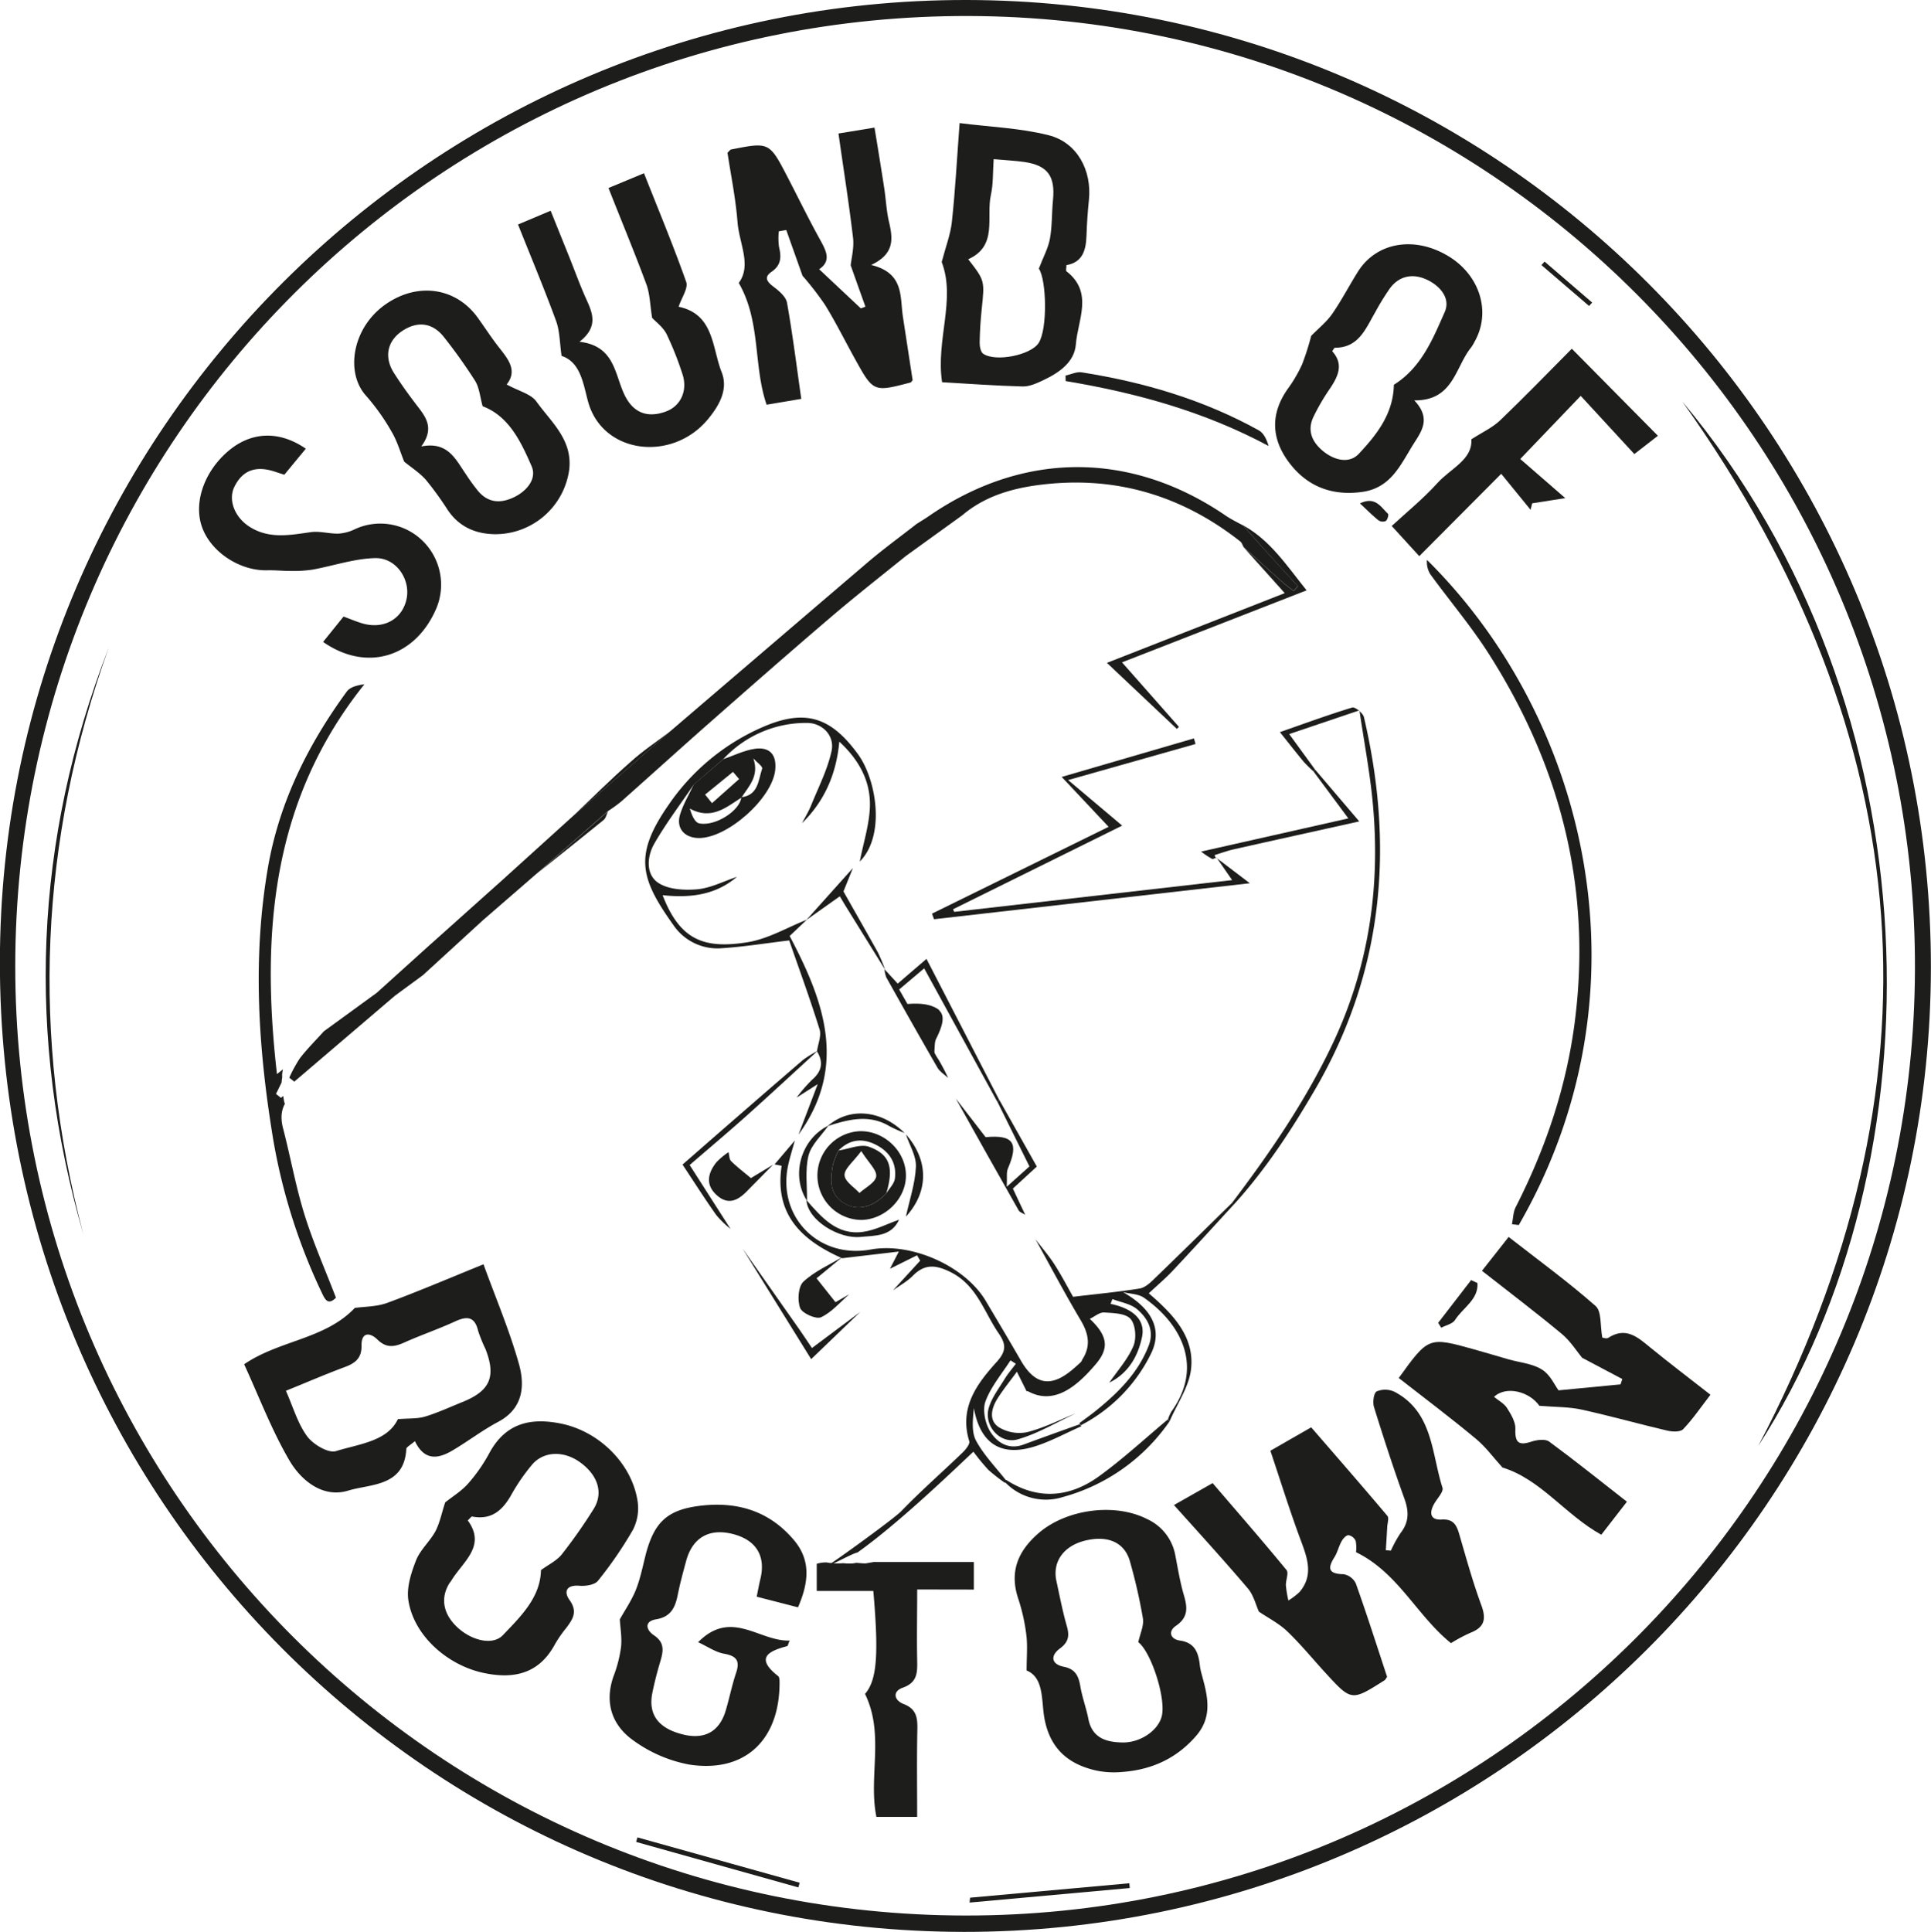 <svg id="Calque_2" data-name="Calque 2" xmlns="http://www.w3.org/2000/svg" viewBox="0 0 560.78 560.97"><defs><style>.cls-1{fill:#1d1d1b;}</style></defs><title>Logonoir</title><g id="sod"><path class="cls-1" d="M441.4,578.12c-155.06-.11-280.12-125.94-280-281.67.15-154.16,126.15-279.52,280.72-279.3,154.86.22,280.24,126,280.06,281.06C722,452.65,596.05,578.24,441.4,578.12ZM165.86,297.59c-.09,152.2,123.38,275.66,276,275.78,151.88.11,273.16-122.55,275.65-270.92C720.09,149,596.86,22.3,442.91,21.8,289.77,21.3,166,144.82,165.86,297.59Z" transform="translate(-161.43 -17.15)"/><path class="cls-1" d="M530.36,438.41l11.86-6.8c7.45,8.61,14.86,17.1,22.12,25.71.53.63,0,2.16-.05,3.27-.12,2.24-.26,4.47-.4,6.7l1.47.13a35.47,35.47,0,0,1,2.85-5.18c2.53-3.24,2.37-6.42,1-10.12-3.14-8.71-6-17.52-8.75-26.36-.44-1.39-.09-4.13.77-4.58a6.43,6.43,0,0,1,5.22.13c11.16,5.91,10.69,17.86,13.89,27.83.38,1.21-1.59,3.17-2.47,4.78-1.42,2.57-1.06,4.67,2.21,4.47,3.44-.22,4.36,1.61,5.14,4.28,2,6.9,3.93,13.87,6.41,20.61,1.49,4.05.88,6.41-3.2,8a47.12,47.12,0,0,0-5.62,3c-10-8.08-15.34-20.46-27.58-26.41a10.75,10.75,0,0,0-.09-3.25,2.83,2.83,0,0,0-2.09-1.69c-.69,0-1.6,1-2,1.75-.81,1.43-1.17,3.12-2,4.5-2.08,3.26-2,5,2.55,5.08a4.9,4.9,0,0,1,3.57,2.67c3.21,9,6.13,18.17,9.09,27.14-.35.48-.49.85-.75,1-9.58,6.07-9.59,6.08-17.09-2.09-3.72-4.05-7.2-8.33-11.16-12.13-2.41-2.3-5.51-3.87-8.23-5.71-.91-2-1.55-4.8-3.2-6.74-6.87-8.08-14-15.9-21.47-24.22l11.23-6.37c7.31,8.52,14.51,16.78,21.46,25.24.7.86-.26,3-.18,4.51a34.45,34.45,0,0,0,.72,4.34,19.35,19.35,0,0,0,3.26-2.49c3.93-4.65,2.41-9.42.53-14.47C536.17,456.4,533.49,447.72,530.36,438.41Z" transform="translate(-161.43 -17.15)"/><path class="cls-1" d="M567.64,417.29c8.66-12,8.66-12,22-8.28,3.3.92,6.58,1.92,9.87,2.86s7,1.22,9.77,3c2.37,1.47,3.71,4.6,4.77,6l18-1.73.51-1.56-11.67-6.17c-1.5-1.8-3.34-4.79-5.89-6.92-7.5-6.23-15.27-12.11-23.19-18.33l7.75-9.83c8.72,6.8,17.31,13.06,25.26,20.06,1.78,1.57,1.29,5.72,1.93,9.16.15,0,1.2.43,1.74.07,5.09-3.3,8.52-.21,12.18,2.79,5.57,4.56,11.32,8.9,17.49,13.74-2.67,3.46-5.06,7-7.93,10-.81.86-3.14.77-4.61.42-8.33-1.95-16.58-4.29-24.94-6.12-3.66-.8-7.52-.7-12.2-1.09-2.75-4-9.51-6-13.17-2.6,1.31,1.09,2.93,1.92,3.77,3.24,1.17,1.84,2.52,4.08,2.43,6.09-.17,4,1,4.91,4.71,3.66,1.56-.52,4-.82,5.1,0,7.56,5.56,14.89,11.45,22.58,17.46l-7.44,9.59c-10.44-5.77-17.56-16.1-28.7-19.52-2.59-2.84-4.83-5.95-7.69-8.32C582.83,428.93,575.3,423.27,567.64,417.29Z" transform="translate(-161.43 -17.15)"/><path class="cls-1" d="M414.41,94.09c9.65,2.33,8.34,9.22,9.23,15,.95,6.24,1.91,12.48,2.83,18.47-.38.42-.47.63-.61.66-10.77,2.81-10.79,2.81-16.14-6.85-2.91-5.25-5.58-10.65-8.73-15.75a89.59,89.59,0,0,0-6.51-8.41c-1.76-5-3.24-9.12-4.71-13.27l-2.17.38a19.63,19.63,0,0,0,.06,4.54c.73,2.93.63,5.3-2.17,7.22-2.29,1.57-1.33,2.88.58,4.33,1.61,1.21,3.61,2.91,3.92,4.67,1.62,9.09,2.76,18.27,4.14,27.89l-10.07,1.7c-3.92-11.43-1.59-24.06-8.09-35.37,3.82-5.1.12-11.47-.36-17.69-.53-6.81-1.92-13.56-2.91-20.11.54-.5.76-.87,1-.93,11.14-2.21,11.15-2.21,16.47,8.05,3.08,5.94,6,11.94,9.24,17.81,1.82,3.31,3.66,6.4-.09,8.9l12.11,11.37,1.33-.5c-1.37-3.81-2.73-7.62-4.28-12,.2-2,1-5,.7-7.84-1.18-10-2.76-20-4.25-30.44l10.46-1.72c1,6,1.93,11.78,2.83,17.6.49,3.22.63,6.52,1.36,9.68C420.73,86.37,421.35,90.85,414.41,94.09Z" transform="translate(-161.43 -17.15)"/><path class="cls-1" d="M290.71,453.42c2.19-1.76,4.77-3.32,6.67-5.48a47.51,47.51,0,0,0,6.16-8.85c4.7-8.72,12-10.4,21-8.52,10.91,2.29,20.38,11.56,22.05,22.48a13.75,13.75,0,0,1-1.34,8.3,114.85,114.85,0,0,1-10.17,14.83c-.93,1.17-3.54,1.58-5.3,1.44-3.8-.33-4.74,1.63-2.95,4.14,2.46,3.43.9,5.63-1,8.16a35,35,0,0,0-3.22,4.65c-4.56,8.48-11.7,10.22-20.54,8.4-10.69-2.19-20.52-10.92-22.05-21.18-.55-3.68.81-7.93,2.24-11.56,1.22-3.1,4.07-5.52,5.67-8.53C289.21,459.18,289.77,456.24,290.71,453.42Zm27.82,19.66c2.18-1.61,4.58-2.73,6.05-4.58a152.09,152.09,0,0,0,9.17-13.05c3-4.69,1.4-9.89-3.88-13.7-4.9-3.53-10.88-3.19-14.17,1a57.06,57.06,0,0,0-5.53,8c-2.57,4.74-5.8,7.9-11.67,6.76-.19,0-.48.42-1.23,1.13,5.46,7.47-1.42,11.95-4.76,17.46-.18.29-.42.54-.6.84-2.57,4.2-1.82,8.7,2.09,12.5,4.09,4,10.45,5.7,13.48,2.51C312.66,486.53,318.38,481,318.53,473.08Z" transform="translate(-161.43 -17.15)"/><path class="cls-1" d="M281.92,435.62c-1.34,1.18-2.47,1.7-2.5,2.28C278.84,448.9,269,448,262.5,450c-7.3,2.21-13.62-2.91-17.09-8.88-5.13-8.8-8.78-18.47-13.08-27.82,10.23-7,23.48-7.23,32.14-16.36,2.8-.4,6.34-.33,9.43-1.47,9.14-3.37,18.1-7.21,27.94-11.2,3.55,9.8,7.58,19.24,10.31,29,1.77,6.36,1.18,12.93-6.08,16.77-4.57,2.43-8.73,5.63-13.2,8.27C288.74,440.77,284.7,441.45,281.92,435.62ZM244.46,421c2.08,4.69,3.41,9.46,6.15,13.2,1.73,2.35,6.15,5,8.37,4.32,6.85-2.11,14.91-2.83,18-9.28,3.24-.27,5.72-.08,7.94-.76,3.74-1.14,7.33-2.82,11-4.3,7.86-3.21,9.62-7.34,6.49-15.33a42.43,42.43,0,0,1-2.12-5.23c-1-4.28-3.29-4.33-6.76-2.73-4.81,2.21-9.85,3.92-14.68,6.09-2.92,1.31-5.24,1.69-7.85-.89-2.05-2-4.65-2.27-4.58,1.78.07,3.6-1.77,5.1-4.83,6.23C256,416.17,250.57,418.53,244.46,421Z" transform="translate(-161.43 -17.15)"/><path class="cls-1" d="M459.57,502.22c0-4,.31-7.18-.08-10.3a54.69,54.69,0,0,0-2.34-10.51c-2.68-8,0-14,6-19.16,8.14-6.94,22.11-8.75,31.41-4a14.38,14.38,0,0,1,8.19,10.52c.75,3.86,1.38,7.77,2.48,11.54,1.06,3.59,1.35,6.45-2.31,8.95-2.34,1.59-1.61,3.88,1.18,4.27,4.08.58,5.25,3.18,5.71,6.63a17.82,17.82,0,0,0,.43,2.53c1.71,6.34,3.67,12.6-1.44,18.51-5.73,6.62-13,9.88-21.56,10.49a25.67,25.67,0,0,1-7.17-.36c-8.49-1.82-13.87-6.53-15.4-15.64C463.85,510.58,464.55,504.27,459.57,502.22ZM492,494c.51-2.41,1.68-4.79,1.34-6.92a153.91,153.91,0,0,0-3.76-16.51c-1.55-5.62-6.54-7.74-13.27-6-6.09,1.6-9.28,6.16-8.09,11.66.95,4.35,1.78,8.74,3,13,.81,2.81.62,4.7-2,6.62-2.73,2-2.61,4.54,1.16,5.29,3.36.67,4.29,2.71,4.79,5.68.54,3.19,1.71,6.27,2.33,9.45,1.09,5.61,5.25,6.78,9.92,6.85,5.16.08,10.16-3.37,11.32-7.35C500.26,510.83,495.82,496.91,492,494Z" transform="translate(-161.43 -17.15)"/><path class="cls-1" d="M393.18,483.88l-12-3.09c.38-1.83.66-3.45,1.05-5.05,1.65-6.66-1.1-11.31-7.78-13.1-6.92-1.85-11.88.9-13.74,7.71-.9,3.3-1.8,6.61-2.48,10-.72,3.6-2,6.29-6.21,7-3.73.61-2.84,3.22-.71,4.63,3.21,2.13,2.77,4.62,1.89,7.57s-1.66,5.95-2.29,9c-1.33,6.33,1.58,10.37,8.63,12.19,6.42,1.67,10.81-.69,12.66-6.93,1.07-3.61,1.8-7.32,3-10.9s.08-4.92-3.54-5.57c-2.46-.45-4.71-2.05-7.49-3.33,9.68-9.81,17.79-.14,26.59-.48-.46,1-.53,1.57-.73,1.62-5.62,1.48-9.28,3.48-2.62,8.7.4.32.41,1.28.41,1.94,0,16.69-10.13,26.25-26.27,23.74a40.14,40.14,0,0,1-16.19-7c-6.2-4.38-8.48-11-5.73-18.7a37.43,37.43,0,0,0,2.16-8.46c.29-2.7-.22-5.48-.36-8,1.48-2.67,3.44-5.5,4.68-8.62,1.32-3.32,2-6.91,2.89-10.38,2.49-9.31,6.28-12.85,15.92-14,10.48-1.23,19.7,1.42,26.85,9.72C397,470.08,396.35,476.53,393.18,483.88Z" transform="translate(-161.43 -17.15)"/><path class="cls-1" d="M434.91,93.23c1.16-4.42,2.56-8,2.95-11.65,1-9.19,1.48-18.42,2.25-28.69,8.82,1.13,17.57,1.43,25.87,3.53s12.57,10.25,11.68,18.79q-.53,5.12-.7,10.26c-.15,4.18-1,7.82-5.83,8.67,0,.83-.21,1.6,0,1.78,7.92,6.13,3.3,14.1,2.74,21.2-.41,5.3-5,8.34-9.65,10.52-1.83.86-3.9,1.79-5.84,1.73-7.84-.21-15.67-.79-23.36-1.23C433.16,115.93,439.07,104.1,434.91,93.23ZM450,63.36c-.27,3.9-.1,7.22-.8,10.35-1.46,6.55,2.1,14.84-6.59,18.72,4.84,6.21,4.79,6.21,3.91,14.55-.34,3.24-.54,6.5-.59,9.75,0,1.06.3,2.61,1,3.12,3.61,2.51,13.87.41,16.13-3.1,2.66-4.13,2.26-18.43.06-21.6,1.28-3.35,2.72-5.93,3.22-8.69.67-3.69.52-7.52.89-11.27.68-6.88-1.54-10-8.3-11C456.27,63.81,453.54,63.68,450,63.36Z" transform="translate(-161.43 -17.15)"/><path class="cls-1" d="M542.22,114.66c2.09-2.13,4.44-4,6.08-6.35,2.73-3.93,4.94-8.22,7.49-12.28,5.4-8.59,16.47-10.44,26.31-4.47,9.14,5.55,12.41,16.23,7.58,24.77a11.58,11.58,0,0,1-1.06,1.76c-4.62,5.74-5.09,15.42-16.46,15.32,5,5.31,2.08,9-.32,12.8-3.69,5.92-6.46,12.58-14.74,13.77-8.86,1.26-16.1-1.6-21.3-8.51s-5.51-14.18-.35-21.46a40.36,40.36,0,0,0,4.14-7.1A77.81,77.81,0,0,0,542.22,114.66Zm24,14.22c8-5,11.32-13.31,14.77-21.12,1.77-4-1.36-7.64-5.25-9.43s-7.8-1.2-10.58,2.43a70.16,70.16,0,0,0-4.32,7c-2.78,4.74-4.76,10.36-11.74,10.37-.2,0-.41.48-.79,1,3.45,3.81,1.72,7.35-.75,11a61.66,61.66,0,0,0-4.66,8c-1.94,4-.45,7.36,2.75,10s7.54,3.77,10.35.84C561.23,143.41,566.07,137.29,566.22,128.88Z" transform="translate(-161.43 -17.15)"/><path class="cls-1" d="M308.57,128.79c3.53,1.94,7,2.73,8.61,4.92,4.29,6,10.55,11.08,9.56,19.78a21.68,21.68,0,0,1-21.64,18.78c-5.64-.1-10.34-2.16-13.63-7a91.9,91.9,0,0,0-6.33-8.75c-1.8-2.06-4.2-3.57-6.33-5.32-1.1-2.68-2-5.88-3.63-8.65a62.5,62.5,0,0,0-7.44-10.48c-6.07-6.66-4.08-19.69,5.61-26.51,9.27-6.52,20.37-5,26.75,3.74,1.91,2.64,3.68,5.38,5.67,8C308.62,121,312,124.49,308.57,128.79Zm-24.8,18c7.81-1.55,10,3.83,13,8.12a54.24,54.24,0,0,0,3.65,5c2.93,3.32,6.48,3.44,10.26,1.63s6.71-5.39,5.14-9c-3.11-7.16-6.63-14.57-14.23-17.43-.75-2.68-.94-5.36-2.19-7.38a152.21,152.21,0,0,0-8.94-12.56c-3.29-4.31-7.69-4.92-12.2-1.93-4.31,2.85-5.36,7.51-2.5,12.09,1.9,3,4,5.95,6.19,8.83C284.61,137.7,288,141.06,283.77,146.78Z" transform="translate(-161.43 -17.15)"/><path class="cls-1" d="M444.24,478.72v-8H415.16l-2.37.41c-.88,0-1.77-.1-2.66-.17l-1,.17a15,15,0,0,1-2.85-.07,17.22,17.22,0,0,1-4.81-.22,9.25,9.25,0,0,0-2.85.4v7.89h16.43c1.67,19,.95,26-2.41,29.89,5.74,11.77.92,24.05,3.31,35.71h11.83c0-8.72-.12-17.11.06-25.5.07-3.36-.32-5.87-4-7.28-2.75-1.06-3.32-3.65-.25-4.73,4.12-1.45,4.27-4.19,4.2-7.65-.14-6.79,0-13.59,0-20.88Z" transform="translate(-161.43 -17.15)"/><path class="cls-1" d="M350.81,109.44c-.6-3.69-.62-6.91-1.67-9.75-3.43-9.27-7.24-18.4-11-27.95l10.31-4.29c4.19,10.61,8.53,21,12.26,31.56.64,1.82-1.33,4.56-2.2,7.21,10.29,2.15,9.67,11.82,12.49,19,2,5-.73,9.74-4,13.69-10.41,12.52-30.6,10.09-34.78-5.12-1.41-5.1-2.13-11.47-7.7-13.3-.56-3.81-.51-7.19-1.6-10.15-3.4-9.29-7.23-18.42-11.05-28l9.47-4,5.37,13.33c1.66,4.13,3.16,8.34,5,12.39s3.53,8-2,12.33c10.45,1.2,10.18,9.68,13.23,15.71,2.47,4.88,6.5,6.54,11.93,4.52,4.32-1.61,6.37-6.18,4.7-11A92.66,92.66,0,0,0,355,114.14C354,112.17,352,110.7,350.81,109.44Z" transform="translate(-161.43 -17.15)"/><path class="cls-1" d="M250.24,147.44,244,155c-.89-.29-1.67-.53-2.44-.79-5.76-2-9.69-.55-12.08,4.33-1.87,3.84.14,9,4.7,11.74,5.6,3.41,11.51,2.24,17.51,1.39,2.59-.37,5.34.49,8,.43a12.59,12.59,0,0,0,4.73-1.25,17.56,17.56,0,0,1,19.84,3.44,17.8,17.8,0,0,1,3.91,19.46c-6.05,14.23-20.2,18.67-32.91,9.8l5.94-7.37c1.71.63,3.4,1.34,5.14,1.89,6.28,2,11.9-1,13.16-7,1.2-5.64-3-12-9.11-11.86s-12.21,2.27-18.34,3.37a37.86,37.86,0,0,1-6.31.36c-2.21,0-4.43-.25-6.63-.19-8,.23-16.4-5.27-19-12.52-2.68-7.51,1-17.14,8.73-23C235.28,142.45,242.91,142.39,250.24,147.44Z" transform="translate(-161.43 -17.15)"/><path class="cls-1" d="M573.6,178.64l-8-8.76c4.35-4,9.17-7.93,13.27-12.46,3.83-4.25,10.28-6.81,9.85-12.7,3.3-2.13,6.19-3.43,8.35-5.5,7.17-6.87,14.08-14,20.83-20.81l25,25.28L636.06,149,620.49,132.1l-17.56,18.33L616,161.79l-9.6,1.51-.48,1.88-8.52-10.45Z" transform="translate(-161.43 -17.15)"/><path class="cls-1" d="M243.64,344.83c-.73-2.81-.6-5.13.53-7.17-.07-.16-.14-.32-.2-.48l-.31-1.79-.64.55-1.45-1.15c.57-1.07,1.07-2.19,1.62-3.27a13.24,13.24,0,0,1,.2-1.54,6.53,6.53,0,0,1,.23-2.34l-1.76,1.4c-4.69-41-1.52-79.56,25.39-113.19-2.21.29-4.18.83-5.12,2.12-11.28,15.42-19.66,32.26-22.91,51.22-4.5,26.19-2.8,52.37,1.48,78.42a169.77,169.77,0,0,0,14,44.53c1,2.1,1.84,4.3,4.29,1.83-3.14-8.19-6.63-16.05-9.16-24.2S245.8,353.12,243.64,344.83Z" transform="translate(-161.43 -17.15)"/><path class="cls-1" d="M600.51,372.63c.35-1.66.35-3.49,1.09-4.95,8.47-16.63,14.45-34,17-52.6,5.35-39.31-3.81-75.27-25-108.37-5.08-7.91-11.21-15.15-16.76-22.77a6.61,6.61,0,0,1-1-4.21c46.77,46.28,65.86,125.09,26.66,193.14Z" transform="translate(-161.43 -17.15)"/><path class="cls-1" d="M650,133.75c74.42,88.94,75.52,220.48,22.06,303.25C726.77,332.73,719.81,231.78,650,133.75Z" transform="translate(-161.43 -17.15)"/><path class="cls-1" d="M185.65,375.61C169,318.07,171.25,261.23,193,205.22Q162.81,289.28,185.65,375.61Z" transform="translate(-161.43 -17.15)"/><path class="cls-1" d="M470.87,126.21c1.57-.34,3.22-1.18,4.7-.94,18,2.84,35.37,7.94,51.42,16.84,1.42.78,2.28,2.59,2.86,4.55-18.63-10-38.44-15.44-58.94-18.86Z" transform="translate(-161.43 -17.15)"/><path class="cls-1" d="M393.28,565.21,346.17,552l.37-1.32,47.12,13.17Z" transform="translate(-161.43 -17.15)"/><path class="cls-1" d="M443.15,568.19,489.4,564l.12,1.39L443,569.61Z" transform="translate(-161.43 -17.15)"/><path class="cls-1" d="M590.49,389.71c.38,4.77-4.29,7.22-6.51,10.74-.72,1.13-2.63,1.51-4,2.24l-.89-1.42,9.57-12.41Z" transform="translate(-161.43 -17.15)"/><path class="cls-1" d="M556.38,163.33c4.49-2.16,6.08,1.1,8.13,3,.27.26-.12,1.71-.61,2.09a2.24,2.24,0,0,1-2.13-.17C560,166.83,558.34,165.16,556.38,163.33Z" transform="translate(-161.43 -17.15)"/><path class="cls-1" d="M610,93.11,623.81,105l-.89,1L609.08,94.12Z" transform="translate(-161.43 -17.15)"/></g><g id="skate"><path id="z" class="cls-1" d="M395.62,365.62c4.38,5,8.85,10.28,16.41,9.24,3.59-.49,7-2.32,10.5-3.54-2.25,4.89-6.9,4.6-11.12,5C405.17,377,396,371.57,395.62,365.62Z" transform="translate(-161.43 -17.15)"/><path id="z-2" data-name="z" class="cls-1" d="M424.51,370.43c1.05-4.82,2.69-9.62,2.91-14.48.14-3.09-1.86-6.27-2.9-9.4C431.17,354.07,431.17,363.19,424.51,370.43Z" transform="translate(-161.43 -17.15)"/><path id="z-3" data-name="z" class="cls-1" d="M402,344c-2,2.9-5,5.55-5.79,8.76-1,4.13-.36,8.7-.42,13.07C391,358.46,394,347.91,402,344Z" transform="translate(-161.43 -17.15)"/><path id="z-4" data-name="z" class="cls-1" d="M424.12,346.15a42.14,42.14,0,0,1-4.41-2c-6-3.55-12-1.9-17.94,0C408.08,338.58,417.41,339.43,424.12,346.15Z" transform="translate(-161.43 -17.15)"/><path id="z-5" data-name="z" class="cls-1" d="M406.08,382.14l-7.52,6.2,5.51,6.94,4-2.31c-2.69,2.32-5.11,5.24-8.21,6.68-1.42.66-5.47-1.14-6.06-2.68-.84-2.21-.57-6.22.95-7.66C398,386.3,402.24,384.46,406.08,382.14Z" transform="translate(-161.43 -17.15)"/><path id="z-6" data-name="z" class="cls-1" d="M373,351.71c.23.89.19,2.05.76,2.61,1.71,1.7,3.65,3.16,5.74,4.92l6.43-3.88c-2.51,2.54-5,5.07-7.54,7.64-2.67,2.76-5.54,4.2-8.87,1.14s-2.49-6.43,0-9.54A21,21,0,0,1,373,351.71Z" transform="translate(-161.43 -17.15)"/><path id="z-7" data-name="z" class="cls-1" d="M371.48,237.58c3-1,6-2.54,9.17-3,4.38-.6,6.34,1.74,5.92,6.09-.81,8.31-14.05,20.05-22.37,19.82-4.06-.11-6.46-2.89-5.29-6.77.93-3.05,2.63-5.87,4-8.79Zm5.27,11.17c-4.45,2.84-8.71,6.63-15,3.2.56,1.85,1.43,4,2.71,4.28,4.67,1,11.95-3.75,12.25-7.58,5-.57,4.92-5,6.06-8.32.21-.62-1.65-1.94-2.56-2.94C382,242.49,378.85,245.49,376.75,248.75Zm-10.55-.87,2,2.49,7.87-7-1.77-2.09Z" transform="translate(-161.43 -17.15)"/><path id="z-8" data-name="z" class="cls-1" d="M411.2,345.62c7.12-.12,13.35,5.92,13.32,12.91,0,6.7-6,12.66-12.82,12.86a12.89,12.89,0,0,1-.5-25.77Zm7.61,18.08c.88-1.45,2.32-2.82,2.51-4.35.54-4.27-1.38-7.57-5.2-9.62-4-2.16-7.78-1.89-11.12,1.44a20.45,20.45,0,0,0-1.71,4.28c-.68,4.12-1.14,8.36,3.18,11C410.35,368.89,414.84,367.8,418.81,363.7Z" transform="translate(-161.43 -17.15)"/><path id="z-9" data-name="z" class="cls-1" d="M418.81,363.7c-4,4.1-8.46,5.19-12.34,2.78-4.32-2.67-3.86-6.91-3.18-11a20.45,20.45,0,0,1,1.71-4.28c3-.41,6.45-2,8.94-1C420,352.43,421,356.36,418.81,363.7Zm-7.26-12.31c-2.4,3.24-4.93,5.15-4.85,7s2.77,3.46,4.32,5.18c1.73-1.58,4.6-3,4.86-4.8S413.72,354.83,411.55,351.39Z" transform="translate(-161.43 -17.15)"/><path id="z-10" data-name="z" class="cls-1" d="M458.68,436.62c-4.38,1.62-7.73-.63-9.68-3.78-1.48-2.38-2.29-6.31-1.37-8.79,1.59-4.27,4.76-8,7.26-11.89l1.55,1c-1.08,1.45-2.28,2.83-3.22,4.36-1.67,2.75-3.75,5.43-4.64,8.43-1.51,5.15,3.23,10.63,8.39,9.16,5.91-1.68,11.36-5,17-7.6-4.73,1.9-9.34,4.27-14.24,5.5a11.46,11.46,0,0,1-8.25-1.44c-3-2-2.12-5.55-.36-8.33s3.74-5.19,5.63-7.77l2.81,5.66c4.58-1.25,9.29-2.2,13.68-3.94,1.32-.52,1.77-3.25,2.62-5-1,.91-2,1.84-3.06,2.72-6.18,5.19-10.85,4.33-14.88-2.65-3.34-5.79-6.76-11.53-10.17-17.28-6-10.18-21.63-17.16-33.47-15-15.25,2.79-27.32-9.68-23.91-24.72.53-2.34,1.26-4.63,1.89-6.94q-2.94,3.47-5.89,6.94c.71.15,2.05.4,2.05.44-2.14,14.21,5.93,21.68,17.58,26.81l16.46-1.94-2.58,5,7.87-3.91.91,1.56-7.92,8.64c1.94-1.4,4.11-2.57,5.77-4.25,3.45-3.47,6.6-3.24,10.92-1.1,7.7,3.81,9.73,11.56,14,17.78,2.15,3.11,2.33,5.13-.52,8.29-5.79,6.39-11,13.36-8,23.06.25.82-1,2.37-1.87,3.23-5.93,5.73-12.16,11.16-17.88,17.09-2,2.09-19.45,14.74-21.71,16,1.52-.34,7.47-3.72,9-4,11.67-8.33,26.21-22.24,33.66-29.28A64.66,64.66,0,0,0,448.5,444a53.24,53.24,0,0,0,4.8,3.75l.47-.51c-3-3.87-6.56-7.46-8.87-11.72-1.41-2.62-.94-6.26-.65-9.5,1.79,10,7.53,14.15,17.24,11.27,4.82-1.43,9.32-3.95,14-6-.17-.19-.33-.38-.49-.58C469.54,432.67,464.09,434.61,458.68,436.62Z" transform="translate(-161.43 -17.15)"/><path class="cls-1" d="M402,445.83" transform="translate(-161.43 -17.15)"/><path id="z-11" data-name="z" class="cls-1" d="M301.75,284.32l15.64-13.56Z" transform="translate(-161.43 -17.15)"/><path id="z-12" data-name="z" class="cls-1" d="M286.46,291.37l-15.61,14.09Z" transform="translate(-161.43 -17.15)"/><path id="z-13" data-name="z" class="cls-1" d="M356.05,229.55l-28.51,24.86c5.64-5.36,11.15-10.87,17-16C348.11,235.16,352.18,232.47,356.05,229.55Z" transform="translate(-161.43 -17.15)"/><path id="z-14" data-name="z" class="cls-1" d="M327.7,254.26,305.88,274Z" transform="translate(-161.43 -17.15)"/><path id="z-15" data-name="z" class="cls-1" d="M317.22,270.91,338,252.71c-.41.86-.6,2-1.28,2.55C330.25,260.53,323.72,265.71,317.22,270.91Z" transform="translate(-161.43 -17.15)"/><path id="z-16" data-name="z" class="cls-1" d="M306.05,273.85l-19.78,17.7Z" transform="translate(-161.43 -17.15)"/><path id="z-17" data-name="z" class="cls-1" d="M284.27,300.3l17.65-16.14Z" transform="translate(-161.43 -17.15)"/><path id="z-18" data-name="z" class="cls-1" d="M395.59,284.31l13.53-15.1L406.38,276c3,5.34,6.55,11.5,10,17.72a46.55,46.55,0,0,1,2.08,5L406.86,280c-.52-.85-1-1.71-1.54-2.58Z" transform="translate(-161.43 -17.15)"/><path id="z-19" data-name="z" class="cls-1" d="M514.73,266.16c-.44.14-1,.52-1.32.38a24.6,24.6,0,0,1-3.16-2.11L553,254.79l-10.12-13.64.51-.48,12.78,15c-12.93,2.87-24.61,5.44-36.29,8.07-1.92.43-3.8,1.11-5.69,1.7a1.32,1.32,0,0,0,.11.47,1.38,1.38,0,0,0,.37.35Z" transform="translate(-161.43 -17.15)"/><path id="z-20" data-name="z" class="cls-1" d="M377.06,379.68q8.22,11.7,16.44,23.4c1.17,1.67,2.29,3.38,3.73,5.5l14-10.46L397,411.81C390.05,400.59,383.56,390.13,377.06,379.68Z" transform="translate(-161.43 -17.15)"/><path id="z-21" data-name="z" class="cls-1" d="M501.1,429.85a55.26,55.26,0,0,1-31,22,16.38,16.38,0,0,1-16.95-4.48l.46-.51c9.17,5.94,18.36,5.14,26.84-.93,7-5.05,13.42-11,20.09-16.58Z" transform="translate(-161.43 -17.15)"/><path id="z-22" data-name="z" class="cls-1" d="M436.78,330.17c-1.06-1-2.43-1.83-3.13-3.05-5-8.66-9.93-17.4-14.82-26.14a8,8,0,0,1-.53-2.39l3.83,4.18,8.36-7.18c7.18,13.9,14.16,27.44,21.15,41l-.57.51-21.25-38.76-7.26,6.13,2.41,4.22c3.37-.28,6.65-.06,8.95,1.56,1,.71.95,4.95-.17,6.34-2.55,3.15-1.62,5.44.2,8.18A55.68,55.68,0,0,1,436.78,330.17Zm-6.48-12.5,1.72.46c.31-2.36,1.26-4.91.64-7-.28-.93-3.72-.91-6.55-1.49C428,313.24,429.14,315.45,430.3,317.67Z" transform="translate(-161.43 -17.15)"/><path id="z-23" data-name="z" class="cls-1" d="M459.16,369.88c-.65-.42-1.58-.68-1.91-1.28C451.12,357.81,445.06,347,439,336.14c2.86,3.69,5.71,7.39,8.66,11.21,8-.73,9.72,1.6,6.47,9.12-.48,1.1-.19,2.53-.33,5.29l6.59-5.91-9.3-18.77.57-.51c3.6,6.4,7.19,12.79,10.87,19.32l-6.95,6.39C456.83,365,458,367.42,459.16,369.88Z" transform="translate(-161.43 -17.15)"/><path id="z-24" data-name="z" class="cls-1" d="M432.92,325.07a2.59,2.59,0,0,1,.06-1.26l-.33.25c.31-2.75.1-4.19.64-5.26,3.68-7.32,2.12-9.75-5.94-9.48l-.34-.49a3.41,3.41,0,0,1-1.71,1q3.75,7.68,7.54,15.35Z" transform="translate(-161.43 -17.15)"/><path id="z-25" data-name="z" class="cls-1" d="M398.85,322.32c-6.88,6.3-13.72,12.65-20.68,18.88-5.35,4.78-10.85,9.39-16.46,14.24L373.58,374a29.22,29.22,0,0,1-4.12-4c-3.26-4.6-6.29-9.36-9.82-14.69,2.84-2.48,5.73-5,8.64-7.55,8.78-7.63,17.54-15.27,26.37-22.85A32.62,32.62,0,0,1,398.85,322.32Z" transform="translate(-161.43 -17.15)"/><path id="z-26" data-name="z" class="cls-1" d="M542.89,241.15A37.29,37.29,0,0,1,540,238.3c-2.18-2.62-4.27-5.31-6.87-8.56,7.29-2.54,14.1-5.05,21-7.14.82-.24,3.13,1.61,3.4,2.8,8.86,37.84,5.68,74-14.25,108.22-6.93,11.87-14.37,23.23-23.61,33.39l-.51-.49c10.86-14.33,21-29.07,28.84-45.37,11.14-23.09,14.56-47.28,11.93-72.5-.85-8.14-2.37-16.22-3.71-25.23l-20.39,6.89,7.55,10.36Z" transform="translate(-161.43 -17.15)"/><path id="z-27" data-name="z" class="cls-1" d="M522.44,175.89c3.72,3.36,7.43,6.74,11.17,10.07,1.11,1,2.32,1.86,3.49,2.79l1.26-1.35c-3.67-4-7.35-8.06-11-12.11-1.66-1.84-3.28-3.73-4.91-5.59,7.88,4.33,12.62,11.64,18.43,18.87l-53.61,20.91,16.53,18.73-.59.6-20.32-19.18,51.64-20.25Z" transform="translate(-161.43 -17.15)"/><path id="z-28" data-name="z" class="cls-1" d="M392.77,335.87a44.55,44.55,0,0,1,4.48-5.17c2.87-2.47,3.38-5.09,1.44-8.27.29-2.14,1.33-4.51.75-6.38-2.78-8.92-6-17.7-8.82-25.82-7.41.89-13.43,1.87-19.48,2.25a15.45,15.45,0,0,1-14.21-6.8c-9.6-13.48-11.5-20.22-1.31-34.86a63.88,63.88,0,0,1,27.45-22.61c12.21-5.27,19.67-2.85,27.53,7.95,5.41,7.44,8,23.68.52,31.15,1-5.25,2.72-10.47,2.93-15.75.28-7.29-2.91-13.53-8.88-19.06-.86,9.52-4.36,17.33-10.83,23.69.92-1.79,2-3.52,2.73-5.38,2.09-5.17,4.71-10.25,5.86-15.63.94-4.44-2.71-8.16-7.25-8.11a32.75,32.75,0,0,0-24.2,10.51L362.89,245c-3.86,5.69-8.05,11.2-11.46,17.15-2.09,3.65-2.52,8.8,1.07,11.29,2.91,2,7.61,2.27,11.39,1.94,3.93-.35,7.71-2.34,11.55-3.62-6.27,5.37-13.71,6.16-21.58,5.33,5,13,12,15.75,24.89,13.62,5.87-1,11.35-4.27,17-6.51l-5,4.74c9.81,18.55,17.06,37.68,2.58,57.66,1.72-4.51,3.43-9,5.57-14.64Z" transform="translate(-161.43 -17.15)"/><path id="z-29" data-name="z" class="cls-1" d="M514.69,266.24l9.7,7.38-91.71,10.45-.59-1.62,51.29-25.21-13.62-14.49,38.4-11.19.47,1.63-37,10.47,15.69,13.23L438.2,281.18l.33.75,80.72-9.22-4.52-6.55Z" transform="translate(-161.43 -17.15)"/><path id="z-30" data-name="z" class="cls-1" d="M459.45,420.84c4.58-1.25,9.29-2.2,13.68-3.94,1.32-.52,1.77-3.25,2.62-5,2.53-3.91,1.83-7.48-.47-11.37-4.59-7.73-8.8-15.7-13.16-23.56,1.86,2.43,3.88,4.76,5.53,7.33,2.11,3.29,3.91,6.77,5.41,9.41,6.79-.81,13.08-1.41,19.32-2.4,1.49-.24,3-1.57,4.14-2.7,7.6-7.33,15.12-14.74,22.66-22.13l.51.49c-5.87,6.38-11.7,12.8-17.64,19.12-2.09,2.23-4.45,4.21-7,6.61,6.91,5.95,13.31,12.48,12.28,21.93-.57,5.22-4.05,10.13-6.21,15.18l-.52-.45a12.62,12.62,0,0,1,1-2.3c9.37-13,3-25.41-7.95-33.08-1.62-1.13-4-1.11-6.1-1.63,8.5,4.81,11.67,11,8,18.16A46.42,46.42,0,0,1,475.34,431l-.49-.57c1.64-1.23,3.31-2.4,4.89-3.68,6.45-5.22,12.28-11,15.31-18.93,1.65-4.34-.33-7.9-3.41-10.51-1.87-1.58-4.73-2-7.15-2.94l-.54,1.39c6.7,1.42,10.18,4.73,9.12,9.69-1.19,5.61-4,10.47-9.49,13.19,2.41-3.51,5.38-6.79,7-10.63.94-2.22.65-6.17-.81-7.85s-5-1.72-7.71-1.9c-1.31-.08-2.7,1.17-4.14,1.85,5.05,4.78,5.76,8.32,1.87,13C474.43,419.44,467.5,425.7,459.45,420.84Z" transform="translate(-161.43 -17.15)"/><path id="z-31" data-name="z" class="cls-1" d="M284.27,300.3l-8.17,6-29.21,24.94-1.45-1.15a38.49,38.49,0,0,1,3.11-5.69c2.12-2.73,4.6-5.2,6.92-7.78l15.38-11.19,15.61-14.09-.19.18,19.78-17.7-.17.17,21.82-19.76-.16.15,28.51-24.86q28.69-24.57,57.41-49.11c4.56-3.88,9.42-7.41,14.14-11.11,1.15-.73,2.33-1.43,3.45-2.2,27.46-19,58.72-19.09,86.33-.23,1.65,1.12,3.48,2,5.23,2.95l-.17-.15c1.63,1.86,3.25,3.75,4.91,5.59,3.66,4.05,7.34,8.07,11,12.11l-1.26,1.35c-1.17-.93-2.38-1.8-3.49-2.79-3.74-3.33-7.45-6.71-11.17-10.07l.17.15c-.33-.56-.52-1.28-1-1.65-16.19-12.75-34.65-18.63-55.14-16.75-9.06.83-18.15,2.88-25.51,9.11l.19-.13q-8.32,6-16.63,12c-7.43,6-15,11.94-22.25,18.15-11.72,10-23.3,20.18-34.87,30.36-8.61,7.58-17.1,15.29-25.69,22.9a41.7,41.7,0,0,1-3.74,2.69l-20.75,18.2.17-.15-15.64,13.56.17-.16Z" transform="translate(-161.43 -17.15)"/></g></svg>